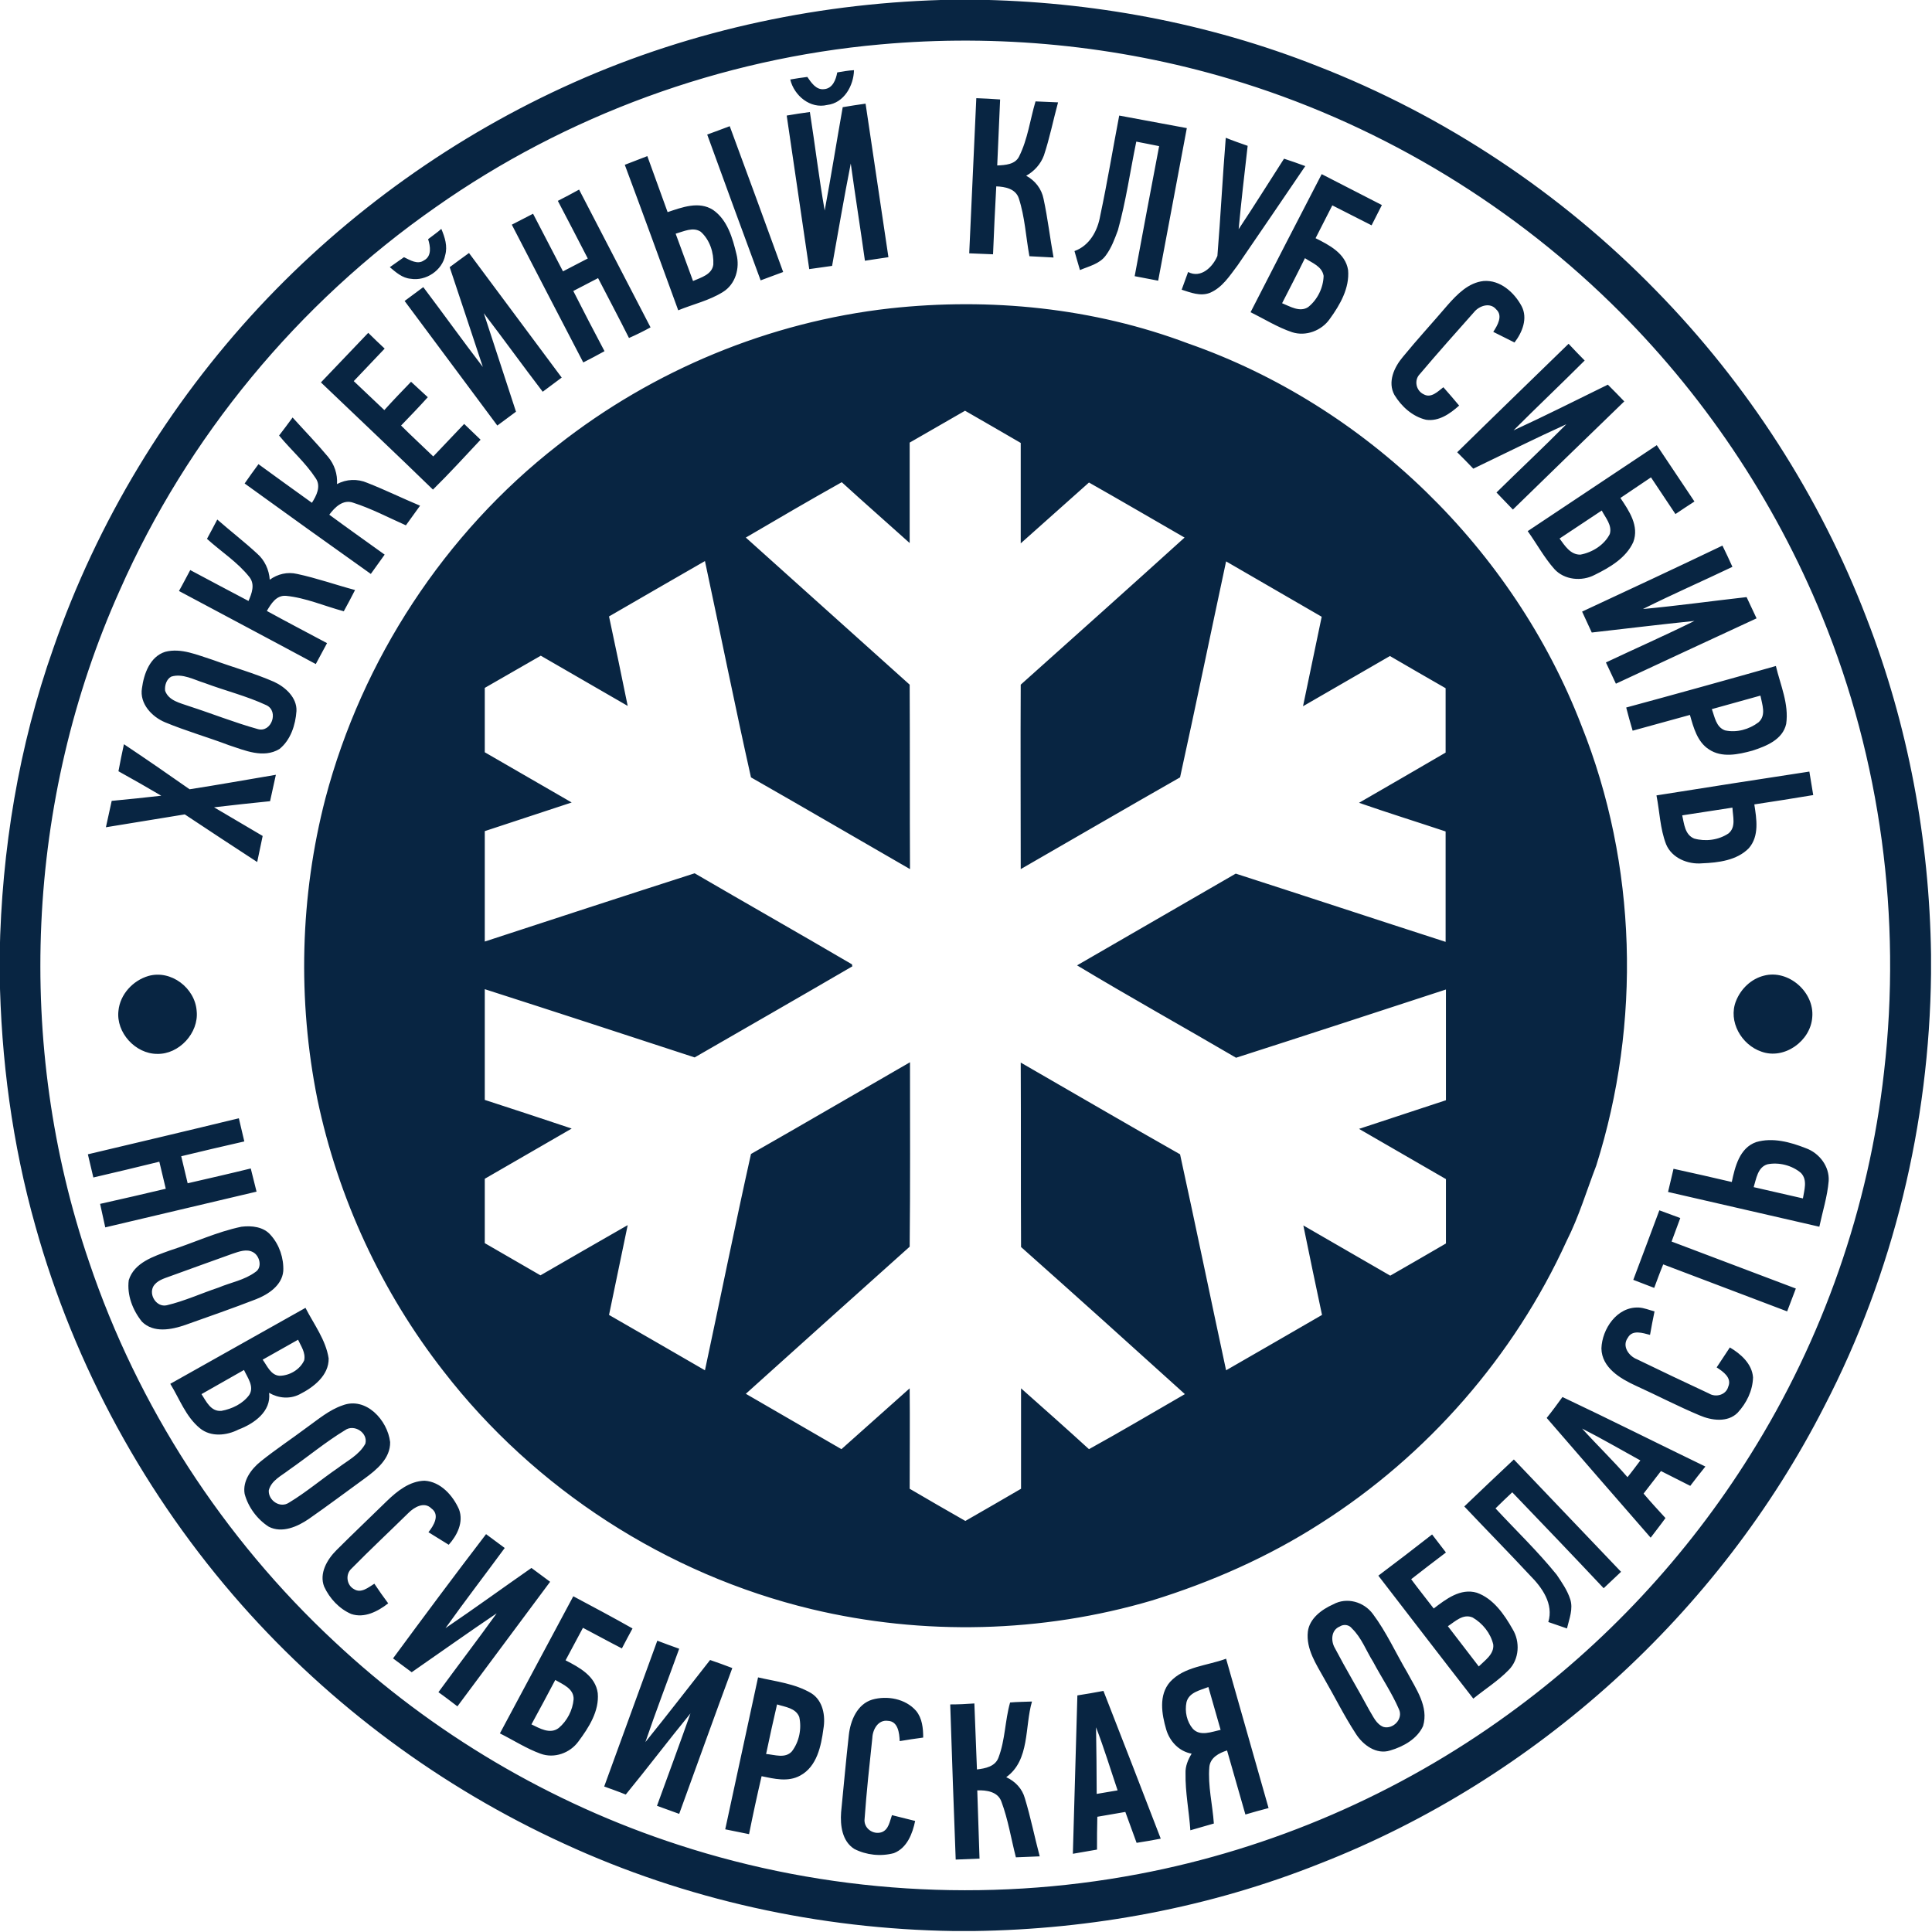 <?xml version="1.0" encoding="utf-8"?>
<!-- Generator: Adobe Illustrator 22.0.1, SVG Export Plug-In . SVG Version: 6.00 Build 0)  -->
<svg version="1.1" id="_x31_" xmlns="http://www.w3.org/2000/svg" xmlns:xlink="http://www.w3.org/1999/xlink" x="0px" y="0px"
	 viewBox="0 0 600.2 600.3" style="enable-background:new 0 0 600.2 600.3;" xml:space="preserve">
<style type="text/css">
	.st0{fill-rule:evenodd;clip-rule:evenodd;fill:#082542;}
	.st1{display:none;fill-rule:evenodd;clip-rule:evenodd;fill:#FEFEFE;}
</style>
<g>
	<path class="st0" d="M296.4-0.1h6.2c36.4,0.5,72.7,7.2,106.6,20.6c39.6,15.4,75.7,39.4,105.3,69.8c28.4,29,50.9,63.9,65.4,101.8
		c12.9,33.2,19.5,68.8,20,104.4v6c-0.5,46.5-11.7,93-33.1,134.3C534,501.2,477.1,552.8,409.9,579c-34.1,13.6-70.7,20.4-107.4,20.9
		h-6.2c-41.7-0.6-83.3-9.7-121.2-27.2c-38-17.4-72.3-42.8-100-74.1C45.3,464.9,23.1,424.3,11,380.9C3.8,355.4,0.3,329-0.1,302.5
		v-6.1c0.6-32.3,5.9-64.6,16.7-95.1c13.6-39.2,35.6-75.5,63.9-105.9c27.5-29.5,61-53.4,97.8-69.8C215.3,9.1,255.8,0.6,296.4-0.1
		L296.4-0.1z M273.5,13.8c-49.4,4.4-97.6,22-138.2,50.6c-42.7,29.8-77.1,71.4-98.1,119C8,248.5,4.6,324.6,27.7,392.1
		c15.1,44.8,41.6,85.7,76.2,117.9c30.4,28.5,67.1,50.2,106.8,63.1c45.9,15,95.6,18.1,143,9.1c41.3-7.8,80.8-24.9,114.8-49.6
		c30-21.7,55.7-49.3,75.3-80.7c22.5-35.9,36.8-76.8,41.5-118.9c5.5-47.8-1-96.9-19.2-141.4c-14.9-36.5-37.4-69.9-65.6-97.4
		C467.4,61.9,426.4,37.7,382,24.5C347,14.1,309.9,10.5,273.5,13.8L273.5,13.8z M260.1,22.5c-0.4,2.2-1.4,5-4.1,5.2
		c-2.5,0.3-4-2.1-5.2-3.8c-1.8,0.2-3.5,0.5-5.3,0.8c1.2,5,6.2,9.2,11.5,7.9c5.2-0.6,8.2-6,8.3-10.8
		C263.5,21.9,261.8,22.2,260.1,22.5L260.1,22.5z M303.3,30.5c-0.7,16.1-1.5,32.1-2.2,48.2c2.5,0.1,4.9,0.2,7.4,0.3
		c0.3-7.1,0.6-14.1,1-21.1c2.7,0.1,6,0.7,7,3.7c1.9,5.8,2.2,12,3.3,18c2.5,0.1,5,0.3,7.5,0.4c-1.1-6-1.8-12.2-3.1-18.2
		c-0.6-3.1-2.6-5.7-5.4-7.2c2.5-1.4,4.5-3.6,5.5-6.3c1.8-5.4,2.9-11,4.4-16.5c-2.3-0.1-4.6-0.2-7-0.3c-1.7,5.7-2.4,11.7-5.1,17.1
		c-1.2,2.5-4.3,2.7-6.8,2.8c0.3-6.8,0.6-13.7,0.9-20.5C308.2,30.7,305.7,30.6,303.3,30.5L303.3,30.5z M261.8,33.3
		c-1.9,10.7-3.6,21.4-5.6,32.1c-1.8-10.2-3-20.4-4.6-30.6c-2.4,0.3-4.8,0.7-7.2,1.1c2.3,15.9,4.7,31.8,7,47.7c2.4-0.3,4.8-0.7,7.1-1
		c1.9-10.6,3.7-21.2,5.8-31.8c1.4,10.1,3,20.2,4.4,30.2c2.4-0.4,4.8-0.7,7.3-1.1c-2.4-15.9-4.7-31.8-7.1-47.7
		C266.6,32.5,264.2,32.9,261.8,33.3L261.8,33.3z M341.8,67c-0.8,4.7-3.3,9.3-8,11c0.6,2,1.1,4,1.7,5.9c2.8-1.2,6.1-1.9,8-4.5
		c1.8-2.4,2.8-5.2,3.8-7.9c2.5-9,3.8-18.3,5.7-27.5c2.4,0.5,4.8,0.9,7.1,1.4c-2.6,13.5-5.1,27-7.6,40.4c2.4,0.5,4.9,0.9,7.3,1.4
		c3-15.8,5.9-31.6,8.9-47.4c-7-1.3-14-2.6-21-3.9C345.7,46.3,344,56.7,341.8,67L341.8,67z M219.7,41.8c5.5,15.1,11,30.2,16.6,45.3
		c2.3-0.9,4.7-1.7,7-2.6c-5.5-15.1-11-30.2-16.6-45.3C224.4,40.1,222.1,40.9,219.7,41.8L219.7,41.8z M378.2,79.5
		c-1.4,3.4-5.1,7.1-9.1,5c-0.7,1.8-1.3,3.7-2,5.5c2.8,0.9,5.8,2.1,8.7,1c3.9-1.6,6.2-5.3,8.7-8.6c7-10.2,14-20.5,21-30.8
		c-2.2-0.8-4.4-1.6-6.6-2.3c-4.7,7.3-9.3,14.7-14.1,21.9c0.8-8.6,1.8-17.2,2.8-25.9c-2.3-0.8-4.6-1.6-6.8-2.5
		C379.8,55.1,379.2,67.3,378.2,79.5L378.2,79.5z M194.1,51.2c5.6,15,11.1,30.1,16.6,45.2c4.6-1.9,9.6-3,13.9-5.7
		c3.9-2.4,5.3-7.4,4.2-11.7c-1.2-5-2.8-10.7-7.3-13.8c-4.4-2.8-9.6-0.8-14.1,0.7c-2.1-5.8-4.2-11.6-6.3-17.4
		C198.8,49.4,196.4,50.3,194.1,51.2L194.1,51.2z M209.9,72.6c1.8,4.9,3.6,9.8,5.4,14.7c2.5-1.1,5.9-2,6.3-5.1
		c0.2-3.7-1.1-7.7-3.9-10.2C215.3,70.4,212.4,71.9,209.9,72.6L209.9,72.6z M388.5,97c4.3,2.1,8.4,4.7,12.9,6.2
		c4.3,1.4,9.2-0.5,11.7-4.1c3.2-4.4,6.2-9.6,5.7-15.2c-0.8-5.2-5.9-7.8-10.1-9.9c1.7-3.4,3.5-6.8,5.2-10.2c4.1,2.1,8.1,4.1,12.2,6.2
		c1.1-2.1,2.1-4.2,3.2-6.3c-6.2-3.2-12.5-6.4-18.7-9.6C403.2,68.4,395.8,82.7,388.5,97L388.5,97z M398.3,94.2c2.5,1,5.5,2.9,8.1,1.2
		c2.9-2.3,4.7-6,4.8-9.7c-0.5-3-3.6-4-5.8-5.5C403.1,84.9,400.7,89.5,398.3,94.2L398.3,94.2z M173.3,62.4c3.1,5.9,6.2,11.9,9.3,17.9
		c-2.6,1.3-5.1,2.7-7.7,4c-3.1-6-6.2-11.9-9.3-17.9c-2.2,1.1-4.4,2.3-6.6,3.4c7.4,14.3,14.8,28.6,22.2,42.8c2.2-1.1,4.4-2.3,6.6-3.5
		c-3.3-6.2-6.5-12.4-9.7-18.7c2.6-1.3,5.1-2.7,7.7-4c3.2,6.2,6.5,12.4,9.6,18.6c2.3-1,4.5-2.1,6.7-3.3
		c-7.4-14.3-14.8-28.5-22.2-42.8C177.7,60.1,175.5,61.3,173.3,62.4L173.3,62.4z M133,74.3c0.7,2.2,1.2,5.3-1.3,6.6
		c-2,1.4-4.3-0.1-6.2-1c-1.5,1-2.9,2.1-4.4,3.1c1.9,1.6,3.9,3.4,6.5,3.6c4.7,0.8,9.8-2.6,10.7-7.3c0.8-2.8-0.1-5.6-1.2-8.2
		C135.9,72.2,134.4,73.2,133,74.3L133,74.3z M139.7,83c3.4,10.3,6.9,20.6,10.3,31c-6.3-8.2-12.3-16.6-18.5-24.8
		c-1.9,1.4-3.9,2.9-5.8,4.3c9.6,12.9,19.2,25.8,28.8,38.7c1.9-1.4,3.9-2.9,5.8-4.3c-3.3-10.2-6.7-20.4-10-30.6
		c6.2,8.1,12.1,16.3,18.3,24.4c2-1.5,3.9-2.9,5.9-4.4c-9.6-12.9-19.2-25.8-28.8-38.7C143.6,80.1,141.6,81.6,139.7,83L139.7,83z
		 M449.7,94.8c-4.6,5.4-9.4,10.6-13.9,16.1c-2.7,3.2-4.8,7.8-2.6,11.8c2.2,3.6,5.6,6.7,9.8,7.7c4,0.6,7.5-1.9,10.3-4.4
		c-1.6-1.9-3.2-3.8-4.9-5.7c-1.7,1.3-3.8,3.5-6.1,2.2c-2.4-1.1-3.1-4.4-1.2-6.3c5.5-6.5,11.2-12.9,16.8-19.2c1.6-2,5-3.2,6.9-0.9
		c2.2,2,0.4,5-0.9,7c2.2,1.1,4.4,2.2,6.6,3.3c2.4-3.1,4.2-7.5,2.2-11.3c-2.3-4.3-6.7-8.2-11.8-7.8C456.2,87.8,452.7,91.4,449.7,94.8
		L449.7,94.8z M276.5,95.8C239,100,202.9,115,173.3,138.3c-35.2,27.4-60.8,66.6-72.2,109.7c-7.9,30.4-8.7,62.7-2.5,93.5
		c6.4,30.6,19.9,59.8,39.2,84.5c28.3,36.6,69.3,63.1,114.3,73.9c34.7,8.3,71.6,7.4,105.8-2.7c18.4-5.7,36.1-13.5,52.3-23.9
		c33.2-21.1,60.2-52,76.5-87.8c3.8-7.5,6.2-15.6,9.2-23.4c14-44.3,12.7-93.5-4.6-136.7c-21.1-54.7-66.9-99.4-122.2-118.7
		C339.7,95.6,307.6,92.4,276.5,95.8L276.5,95.8z M282.6,137.5c0,10.4,0,20.8,0,31.2c-7-6.3-14.1-12.5-21.1-18.9
		c-10,5.6-19.9,11.4-29.8,17.2c17,15.2,33.9,30.5,50.9,45.7c0.1,19.1,0,38.2,0.1,57.3c-16.5-9.5-32.9-19.1-49.4-28.5
		c-5-22.3-9.5-44.8-14.3-67.2c-9.9,5.7-19.8,11.4-29.8,17.2c2,9.3,3.9,18.5,5.8,27.8c-9-5.2-18-10.4-27-15.6
		c-5.8,3.3-11.6,6.7-17.4,10c0,6.7,0,13.3,0,20c9,5.2,18,10.4,27,15.6c-9,3-18,5.9-27,8.9c0,11.4,0,22.9,0,34.3
		c21.7-7.1,43.4-14.2,65.2-21.2c16.3,9.5,32.7,18.8,48.9,28.3c0,0.1,0,0.4,0.1,0.6c-16.3,9.5-32.7,18.9-49,28.3
		c-21.7-7.1-43.4-14.2-65.2-21.2c0,11.4,0,22.9,0,34.4c9,2.9,18,5.9,27,8.9c-9,5.2-18,10.4-27,15.6c0,6.7,0,13.3,0,20
		c5.8,3.3,11.5,6.7,17.3,10c9-5.2,18-10.4,27.1-15.6c-1.9,9.3-3.9,18.6-5.8,27.9c9.9,5.7,19.8,11.4,29.8,17.2
		c4.8-22.4,9.3-44.8,14.3-67.2c16.5-9.4,32.9-19,49.4-28.5c0,19.1,0.1,38.2-0.1,57.3c-17,15.2-33.9,30.4-50.9,45.7
		c9.9,5.7,19.8,11.5,29.7,17.2c7.1-6.3,14.1-12.6,21.2-18.9c0.1,10.4,0,20.8,0,31.2c5.8,3.4,11.5,6.7,17.3,10
		c5.8-3.3,11.6-6.7,17.3-10c0-10.4,0-20.8,0-31.2c7.1,6.3,14.1,12.5,21.1,18.9c10-5.5,19.9-11.4,29.8-17.1
		c-16.9-15.3-33.8-30.5-50.9-45.7c-0.1-19.1,0-38.2-0.1-57.3c16.5,9.5,32.9,19.1,49.5,28.5c4.9,22.4,9.5,44.8,14.3,67.1
		c9.9-5.7,19.8-11.4,29.8-17.2c-2-9.3-3.9-18.6-5.8-27.8c9,5.2,18,10.4,27,15.6c5.8-3.3,11.6-6.7,17.3-10c0-6.7,0-13.3,0-20
		c-9-5.2-18-10.4-27-15.6c9-3,18-5.9,27-8.9c0-11.5,0-22.9,0-34.4c-21.7,7.1-43.4,14.2-65.2,21.2c-16.4-9.6-33.1-18.9-49.4-28.7
		c16.4-9.5,32.9-19,49.3-28.5c21.7,7,43.5,14.2,65.2,21.2c0-11.4,0-22.9,0-34.3c-9-3-18-5.8-26.9-8.9c9-5.2,18-10.4,26.9-15.6
		c0-6.7,0-13.3,0-20c-5.8-3.3-11.6-6.7-17.3-10c-9,5.2-18,10.4-27,15.6c1.9-9.3,3.9-18.5,5.8-27.8c-9.9-5.7-19.8-11.5-29.7-17.2
		c-4.8,22.4-9.4,44.8-14.3,67.1c-16.5,9.4-33,19-49.5,28.5c0-19.1-0.1-38.2,0-57.3c17-15.2,34-30.4,50.9-45.7
		c-9.9-5.7-19.8-11.5-29.7-17.1c-7.1,6.3-14.1,12.6-21.2,18.9c0-10.4,0-20.8,0-31.2c-5.8-3.4-11.6-6.7-17.3-10
		C294.1,130.9,288.3,134.2,282.6,137.5L282.6,137.5z M99.7,118.8c11.6,11.1,23.3,22.1,34.8,33.3c5.1-5,9.9-10.3,14.8-15.5
		c-1.7-1.6-3.4-3.3-5.1-4.9c-3.2,3.4-6.4,6.7-9.6,10.1c-3.3-3.2-6.7-6.3-10-9.6c2.8-2.9,5.6-5.8,8.3-8.8c-1.7-1.6-3.5-3.2-5.2-4.8
		c-2.8,2.9-5.6,5.8-8.3,8.8c-3.2-3-6.3-6-9.5-9c3.2-3.4,6.4-6.7,9.6-10.1c-1.7-1.6-3.4-3.2-5.1-4.9
		C109.6,108.4,104.7,113.6,99.7,118.8L99.7,118.8z M452.7,140.5c1.7,1.7,3.4,3.4,5,5.1c9.6-4.6,19.2-9.4,28.9-13.8
		c-7.1,7.2-14.5,14.1-21.7,21.2c1.7,1.8,3.4,3.5,5.1,5.3c11.5-11.2,23-22.4,34.6-33.6c-1.7-1.8-3.4-3.5-5.1-5.2
		c-9.8,4.8-19.5,9.7-29.3,14.2c7.3-7.3,14.8-14.4,22.1-21.7c-1.7-1.7-3.4-3.5-5-5.2C475.7,118.1,464.1,129.3,452.7,140.5
		L452.7,140.5z M86.7,135.3c3.7,4.5,8.2,8.4,11.4,13.3c1.7,2.5,0.2,5.4-1.2,7.6c-5.6-4-11.1-8-16.6-12c-1.5,2-2.9,4-4.3,6
		c13,9.4,26.1,18.8,39.2,28.1c1.4-2,2.9-4,4.3-6c-5.7-4.1-11.5-8.2-17.2-12.4c1.7-2.3,4.3-4.9,7.5-3.7c5.6,1.8,10.9,4.6,16.3,7
		c1.5-2,2.9-4.1,4.4-6.1c-5.5-2.3-10.8-4.9-16.4-7.1c-3-1.3-6.5-1.2-9.4,0.4c0.2-3.1-0.8-6.1-2.8-8.5c-3.5-4.2-7.3-8.1-11-12.2
		C89.5,131.6,88.1,133.5,86.7,135.3L86.7,135.3z M474.6,165c2.8,3.9,5.1,8.2,8.3,11.8c3.1,3.4,8.5,3.9,12.5,1.8
		c4.7-2.3,9.8-5.3,12-10.2c1.9-5-1.3-9.7-4-13.7c3.2-2.1,6.3-4.3,9.5-6.4c2.5,3.8,5.1,7.6,7.6,11.4c1.9-1.3,3.9-2.6,5.9-3.9
		c-3.9-5.8-7.8-11.7-11.7-17.5C501.3,147.2,488,156.1,474.6,165L474.6,165z M484.5,167.3c1.6,2.2,3.4,5.1,6.5,5
		c3.7-0.7,7.4-3,9.1-6.4c0.8-2.7-1.3-5-2.5-7.3C493.2,161.5,488.9,164.4,484.5,167.3L484.5,167.3z M64.3,167.4
		c4.4,4,9.5,7.2,13.2,11.9c1.8,2.3,0.7,5.1-0.3,7.4c-6.1-3.2-12.1-6.4-18.1-9.6c-1.2,2.2-2.3,4.4-3.5,6.5
		c14.2,7.6,28.4,15.1,42.5,22.7c1.2-2.2,2.3-4.3,3.5-6.5c-6.2-3.3-12.5-6.6-18.7-10c1.3-2.2,2.9-4.9,5.9-4.7c6.2,0.6,12,3.2,18,4.8
		c1.2-2.2,2.4-4.4,3.5-6.6c-6-1.6-11.9-3.7-18-5c-3-0.7-6,0-8.5,1.8c-0.2-3.1-1.6-6.1-3.9-8.1c-4-3.7-8.3-7-12.4-10.6
		C66.5,163.3,65.4,165.4,64.3,167.4L64.3,167.4z M491.5,190c1,2.2,2,4.3,3,6.5c10.6-1.2,21.2-2.5,31.9-3.6
		c-9.1,4.5-18.4,8.6-27.5,12.9c1,2.2,2.1,4.4,3.1,6.6c14.6-6.8,29.2-13.6,43.7-20.3c-1-2.2-2.1-4.4-3.1-6.6
		c-10.7,1.2-21.4,2.7-32.2,3.7c9.2-4.6,18.6-8.7,27.8-13.1c-1-2.2-2-4.4-3.1-6.6C520.7,176.4,506.1,183.2,491.5,190L491.5,190z
		 M51.3,202.5c-4.7,1.5-6.6,6.8-7.2,11.3c-0.8,4.8,3.1,8.9,7.2,10.6c6.5,2.7,13.2,4.6,19.8,7.1c4.9,1.6,10.7,4.2,15.7,1.2
		c3.5-2.8,5-7.5,5.3-11.8c0.2-4.2-3.5-7.5-7-9.1c-6.2-2.7-12.7-4.5-19-6.8C61.3,203.5,56.3,201.2,51.3,202.5L51.3,202.5z
		 M53.2,210.2c-1.5,0.8-2.1,2.8-1.9,4.4c1.1,3.1,4.7,3.8,7.5,4.8c7.1,2.3,14.1,5.1,21.3,7.1c4.2,1.2,6.6-5.5,2.7-7.4
		c-6.2-2.9-12.8-4.5-19.2-6.9C60.3,211.2,56.7,209.1,53.2,210.2L53.2,210.2z M505.2,219.8c0.6,2.4,1.3,4.8,2,7.2
		c5.9-1.6,11.9-3.3,17.8-4.9c1.1,3.9,2.3,8.4,5.9,10.7c4,2.7,9.1,1.6,13.5,0.4c4.3-1.4,9.4-3.4,10.5-8.3c0.9-6.2-1.8-12.1-3.2-18
		C536.2,211.3,520.7,215.6,505.2,219.8L505.2,219.8z M531.8,220.3c0.9,2.4,1.3,5.6,4.1,6.6c3.6,0.8,7.5-0.3,10.4-2.5
		c2.5-2.2,1.1-5.6,0.6-8.3C541.9,217.5,536.9,218.9,531.8,220.3L531.8,220.3z M38.5,231.2c-0.6,2.8-1.2,5.6-1.7,8.4
		c4.5,2.5,8.9,5,13.3,7.6c-5.1,0.6-10.3,1.1-15.4,1.6c-0.6,2.7-1.2,5.5-1.8,8.2c8.2-1.3,16.3-2.7,24.5-4c7.5,5,15,9.9,22.5,14.8
		c0.6-2.7,1.1-5.4,1.7-8.1c-5-3-10.1-5.9-15.1-8.9c5.8-0.7,11.6-1.3,17.4-1.9c0.6-2.7,1.2-5.5,1.8-8.2c-8.9,1.5-17.8,3.1-26.8,4.5
		C52.2,240.5,45.4,235.8,38.5,231.2L38.5,231.2z M514.6,247.1c1,5,1.1,10.3,3,15.2c1.8,4.3,6.8,6.3,11.2,5.9
		c5-0.2,10.8-0.9,14.5-4.7c3.3-3.8,2.4-9.1,1.7-13.6c6.1-0.9,12.2-1.9,18.3-2.9c-0.4-2.4-0.8-4.9-1.2-7.3
		C546.3,242.1,530.4,244.6,514.6,247.1L514.6,247.1z M522.6,253.3c0.6,2.6,0.8,6,3.7,7.2c3.5,1,7.6,0.5,10.7-1.6
		c2.4-2,1.3-5.3,1.2-8C532.9,251.7,527.8,252.5,522.6,253.3L522.6,253.3z M46.1,303.2c-4.8,1.4-8.8,5.7-9.3,10.8
		c-0.8,6.8,5.3,13.4,12,13.4c6.8,0.2,13-6.5,12.3-13.3C60.6,306.9,53.1,301.2,46.1,303.2L46.1,303.2z M548,303.1
		c-4,1-7.2,4.1-8.7,7.9c-2.5,6.3,1.7,13.6,7.9,15.7c7.1,2.6,15.3-3.3,15.8-10.7C563.7,308.2,555.6,301.1,548,303.1L548,303.1z
		 M27.3,358.6c0.6,2.4,1.1,4.8,1.7,7.2c6.8-1.6,13.7-3.2,20.5-4.9c0.7,2.8,1.3,5.6,2,8.4c-6.8,1.6-13.6,3.2-20.4,4.7
		c0.5,2.4,1.1,4.9,1.6,7.3c15.7-3.7,31.3-7.4,47-11.1c-0.6-2.4-1.2-4.8-1.8-7.2c-6.5,1.6-13.1,3.1-19.6,4.6c-0.7-2.8-1.3-5.6-2-8.4
		c6.5-1.6,13.1-3.1,19.6-4.6c-0.6-2.4-1.1-4.8-1.7-7.2C58.6,351.2,42.9,354.9,27.3,358.6L27.3,358.6z M545.6,354.8
		c-5.2,1.8-6.6,7.7-7.6,12.4c-6-1.4-12.1-2.8-18.1-4.1c-0.6,2.4-1.1,4.8-1.7,7.2c15.7,3.6,31.3,7.2,47,10.8c1-4.7,2.5-9.4,2.9-14.2
		c0.3-4.5-2.9-8.7-7.1-10.2C556.2,354.8,550.7,353.3,545.6,354.8L545.6,354.8z M544.8,368.8c5.1,1.2,10.2,2.3,15.3,3.5
		c0.4-2.6,1.5-5.7-0.6-7.9c-2.8-2.4-6.9-3.4-10.4-2.7C546,362.6,545.6,366.3,544.8,368.8L544.8,368.8z M507.4,397.6
		c2.2,0.8,4.3,1.7,6.5,2.5c0.9-2.4,1.8-4.9,2.8-7.3c12.8,4.9,25.7,9.7,38.5,14.6c0.9-2.4,1.8-4.7,2.7-7.1
		c-12.9-4.9-25.7-9.7-38.6-14.6c0.9-2.4,1.8-4.9,2.7-7.3c-2.2-0.8-4.3-1.6-6.5-2.4C512.8,383.3,510.1,390.4,507.4,397.6L507.4,397.6
		z M75,381.1c-7.7,1.6-14.8,5-22.3,7.4c-4.9,1.8-11,3.7-12.7,9.2c-0.6,4.6,1.2,9.3,4.1,12.9c3.6,3.6,9.2,2.5,13.5,1
		c7.3-2.6,14.8-5.2,22-8c3.8-1.5,8-4.3,8.4-8.7c0.2-4-1.2-8.2-3.9-11.2C81.9,381.1,78.2,380.7,75,381.1L75,381.1z M72.2,389.5
		c-6.5,2.3-13,4.7-19.4,7c-1.9,0.7-4.1,1.3-5.2,3.2c-1.4,2.7,1.1,6.5,4.2,5.8c5.5-1.3,10.7-3.7,16.1-5.5c3.8-1.6,8-2.3,11.4-4.8
		c2.3-1.4,1.4-5.1-0.7-6.2C76.6,387.9,74.3,388.8,72.2,389.5L72.2,389.5z M497.5,418.9c0.1,6,5.9,9.4,10.7,11.6
		c6.6,3,13.1,6.4,19.8,9.2c3.7,1.6,8.7,2.3,11.8-0.8c2.8-3,4.7-6.9,4.8-11c-0.3-4.2-3.8-7.3-7.2-9.3c-1.4,2.1-2.7,4.1-4.1,6.2
		c2,1.3,4.8,3.2,3.6,6c-0.7,2.6-3.9,3.4-6,2.1c-7.5-3.5-14.9-7-22.3-10.6c-2.6-1-4.8-4.1-2.9-6.7c1.4-2.6,4.6-1.5,6.9-0.9
		c0.4-2.4,0.9-4.8,1.4-7.3c-1.6-0.4-3.2-1.1-4.9-1.2C502.3,405.9,497.7,412.9,497.5,418.9L497.5,418.9z M52.9,429.9
		c2.9,4.7,4.8,10.2,9.2,13.8c3.4,2.8,8.3,2.3,12,0.4c4.8-1.8,10.2-5.6,9.5-11.4c2.9,1.7,6.4,2,9.4,0.5c4.4-2.2,9.2-5.9,9.1-11.2
		c-0.9-5.8-4.6-10.6-7.2-15.7C80.9,414.2,66.9,422,52.9,429.9L52.9,429.9z M92.6,416.2c-3.7,2.1-7.3,4.1-11,6.2
		c1.4,1.9,2.5,4.8,5.2,5c3.1,0,6.4-1.9,7.7-4.8C95,420.2,93.5,418.2,92.6,416.2L92.6,416.2z M62.6,433.1c1.5,2.3,2.9,5.5,6.2,5.2
		c3.3-0.6,6.6-2.2,8.6-4.9c1.7-2.6-0.5-5.4-1.6-7.8C71.4,428.1,67,430.6,62.6,433.1L62.6,433.1z M485.4,434
		c-1.6,2.2-3.2,4.4-4.9,6.5c10.7,12.4,21.5,24.8,32.3,37.2c1.5-2,3.1-4,4.6-6.1c-2.3-2.5-4.6-5-6.8-7.6c1.8-2.3,3.6-4.7,5.4-7
		c3,1.5,6.1,3.1,9.1,4.6c1.5-2,3.1-4,4.7-6C514.9,448.4,500.2,441,485.4,434L485.4,434z M491.5,443.8c4.6,5.1,9.6,9.9,14.1,15.1
		c1.4-1.7,2.7-3.5,4-5.2C503.6,450.4,497.6,446.9,491.5,443.8L491.5,443.8z M106.4,436.6c-4.1,1.4-7.5,4.3-11,6.8
		c-4.8,3.6-9.8,6.9-14.4,10.6c-3,2.4-5.7,6.1-5,10.1c1.1,4.1,3.9,7.9,7.5,10.2c4.1,2.1,8.9,0,12.4-2.4c5.9-4.1,11.6-8.4,17.4-12.6
		c3.7-2.7,8-6.2,7.9-11.3C120.4,441.2,113.7,433.8,106.4,436.6L106.4,436.6z M107.2,444.3c-6.1,3.7-11.6,8.3-17.5,12.4
		c-2.3,1.8-5.4,3.2-6.2,6.3c-0.2,3.1,3.5,5.7,6.3,3.8c5.3-3.2,10-7.2,15.1-10.7c3-2.3,6.7-4.1,8.6-7.6
		C114.4,445.1,110,442.3,107.2,444.3L107.2,444.3z M454.9,468c6.8,7.2,13.7,14.2,20.4,21.4c3.8,3.8,7.4,8.9,5.7,14.5
		c1.9,0.7,3.9,1.3,5.8,2c0.7-3,2-6.1,1-9.1c-0.9-2.8-2.6-5.2-4.2-7.6c-5.9-7.3-12.7-13.8-19-20.6c1.7-1.7,3.5-3.4,5.2-5
		c9.5,9.9,19,19.8,28.4,29.8c1.8-1.7,3.6-3.4,5.4-5.1c-11.1-11.6-22.2-23.3-33.3-34.9C465.2,458.2,460,463.1,454.9,468L454.9,468z
		 M120.2,466.3c-5.2,5.1-10.5,10.1-15.7,15.3c-2.9,2.9-5.4,7.2-3.8,11.3c1.7,3.7,4.7,6.9,8.4,8.5c4.1,1.4,8.3-0.8,11.5-3.3
		c-1.5-2-2.9-4-4.3-6.1c-1.8,1.1-4.1,3.1-6.3,1.7c-2.3-1.2-2.8-4.6-0.8-6.4c5.8-5.9,11.8-11.5,17.7-17.3c1.8-1.8,4.9-3.6,7.1-1.4
		c2.8,2,0.7,5.4-0.9,7.4c2.1,1.3,4.2,2.6,6.3,3.9c2.6-2.9,4.7-7,3.2-11c-1.9-4.3-5.7-8.6-10.7-8.9
		C127.3,460.1,123.4,463.2,120.2,466.3L120.2,466.3z M122.1,515.2c1.9,1.4,3.9,2.9,5.8,4.3c8.8-6.1,17.5-12.3,26.4-18.3
		c-5.9,8.2-12.1,16.3-18.1,24.5c2,1.4,3.9,2.9,5.9,4.4c9.6-12.9,19.2-25.8,28.8-38.7c-1.9-1.4-3.9-2.9-5.8-4.3
		c-8.9,6.2-17.7,12.6-26.7,18.7c6-8.4,12.3-16.6,18.4-24.9c-2-1.5-3.9-2.9-5.8-4.3C141.2,489.4,131.6,502.3,122.1,515.2L122.1,515.2
		z M428.2,489.5c9.8,12.7,19.6,25.5,29.5,38.2c3.7-3,7.7-5.5,11-8.9c3.3-3.3,3.6-8.8,1.2-12.7c-2.6-4.6-6-9.5-11.1-11.3
		c-5.1-1.5-9.6,2-13.4,4.9c-2.3-3-4.7-6-7-9.1c3.6-2.8,7.2-5.6,10.8-8.3c-1.4-1.9-2.9-3.7-4.3-5.6
		C439.4,481,433.8,485.3,428.2,489.5L428.2,489.5z M449.8,505.2c3.2,4.2,6.4,8.3,9.6,12.5c1.9-1.9,4.8-3.8,4.5-6.8
		c-0.8-3.5-3.3-6.6-6.4-8.4C454.5,501.2,452,503.8,449.8,505.2L449.8,505.2z M178.1,495.9c-7.6,14.2-15.2,28.4-22.8,42.6
		c4.2,2.1,8.2,4.7,12.6,6.3c4.3,1.6,9.2-0.2,11.8-3.8c3.2-4.3,6.5-9.4,6-15c-0.7-5.3-5.7-8-10-10.2c1.8-3.4,3.6-6.7,5.4-10.1
		c4,2.1,8,4.3,12.1,6.4c1.1-2.1,2.2-4.2,3.3-6.2C190.5,502.5,184.3,499.2,178.1,495.9L178.1,495.9z M172.5,521.9
		c-2.4,4.6-4.9,9.2-7.4,13.8c2.5,1.2,5.8,3.2,8.5,1.1c2.6-2.2,4.3-5.5,4.6-8.9C178.3,524.6,174.9,523.3,172.5,521.9L172.5,521.9z
		 M414.2,498.4c-3.6,1.6-7.4,4.4-7.9,8.5c-0.6,5.4,2.6,10.1,5.1,14.6c3.3,5.7,6.2,11.6,9.8,17.1c2.2,3.5,6.4,6.6,10.7,5.2
		c4.1-1.2,8.4-3.6,10.2-7.6c1.8-6-2.2-11.5-4.9-16.6c-3.6-6.1-6.5-12.6-10.7-18.2C423.7,497.6,418.4,496.1,414.2,498.4L414.2,498.4z
		 M416.2,505.3c-2.7,1.1-2.8,4.5-1.5,6.7c3.4,6.5,7.2,12.8,10.7,19.3c1.2,1.9,2.1,4.3,4.4,5.2c3,0.8,6.2-2.5,4.8-5.5
		c-2.2-5.1-5.4-9.8-8-14.7c-2.2-3.5-3.6-7.5-6.6-10.4C419.1,504.7,417.4,504.5,416.2,505.3L416.2,505.3z M204.2,509.7
		c-5.5,15.1-11,30.2-16.5,45.3c2.2,0.8,4.5,1.6,6.7,2.5c6.8-8.3,13.3-16.9,20.1-25.2c-3.4,9.6-6.9,19.1-10.4,28.7
		c2.3,0.8,4.6,1.7,6.9,2.5c5.5-15.1,10.9-30.2,16.5-45.3c-2.3-0.9-4.6-1.7-6.9-2.5c-6.7,8.5-13.3,17.1-20.1,25.5
		c3.3-9.7,7-19.3,10.5-29C208.8,511.4,206.5,510.6,204.2,509.7L204.2,509.7z M363.5,522.5c-3.6,4.1-2.6,10-1.2,14.8
		c1.1,3.7,4,6.8,7.9,7.5c-1.1,1.8-2,3.9-1.9,6.1c-0.1,5.9,1.1,11.8,1.5,17.7c2.4-0.7,4.8-1.4,7.3-2.1c-0.4-5.9-1.9-11.7-1.4-17.6
		c0.3-2.9,3-4.3,5.5-5.1c1.9,6.6,3.8,13.3,5.7,19.9c2.4-0.7,4.8-1.4,7.2-2c-4.4-15.5-8.8-30.9-13.2-46.4
		C375,517.5,367.9,517.7,363.5,522.5L363.5,522.5z M368.6,528.8c-0.6,2.9,0.1,6.1,2,8.3c2.3,2.4,5.8,0.9,8.6,0.3
		c-1.3-4.4-2.5-8.9-3.8-13.3C372.9,525.1,369.4,525.7,368.6,528.8L368.6,528.8z M235.5,521.1c-3.4,15.7-6.8,31.4-10.2,47.2
		c2.4,0.5,4.9,1,7.4,1.5c1.2-6,2.5-12,3.9-18c3.9,0.8,8.2,1.9,12-0.2c5.2-2.8,6.5-9.2,7.2-14.5c0.7-4-0.1-8.8-3.8-11.1
		C246.9,523,241.1,522.4,235.5,521.1L235.5,521.1z M238,544.9c2.6,0.2,5.9,1.5,8-0.8c2.3-3,3.1-7.1,2.3-10.7
		c-1.1-2.8-4.4-3.1-6.9-3.9C240.2,534.6,239.1,539.7,238,544.9L238,544.9z M334.7,526.7c-0.5,16.4-0.9,32.8-1.4,49.2
		c2.5-0.4,5-0.9,7.5-1.3c0-3.4,0-6.8,0.1-10.2c2.9-0.5,5.8-1,8.7-1.5c1.2,3.2,2.3,6.4,3.5,9.6c2.5-0.4,5-0.8,7.5-1.3
		c-5.9-15.3-11.8-30.6-17.8-45.9C340.1,525.8,337.4,526.3,334.7,526.7L334.7,526.7z M340.5,536.6c0.1,6.9,0.2,13.8,0.2,20.7
		c2.2-0.4,4.3-0.7,6.5-1.1C345,549.7,343,543.1,340.5,536.6L340.5,536.6z M271,528c-4.7,1.4-6.8,6.5-7.3,11c-0.9,8-1.6,16-2.4,24
		c-0.3,4.1,0.3,9,4.1,11.4c3.7,1.9,8.2,2.4,12.3,1.3c4.1-1.6,5.8-6.1,6.6-10c-2.4-0.6-4.8-1.2-7.2-1.8c-0.7,1.9-1,4.5-3.2,5.3
		c-2.7,0.9-5.7-1.3-5.3-4.2c0.6-8.4,1.5-16.7,2.4-25.1c0.1-2.6,1.8-5.7,4.8-5.3c3.2,0.1,3.6,3.8,3.7,6.3c2.4-0.4,4.9-0.8,7.3-1.1
		c0-2.9-0.3-6-2.2-8.3C281.3,527.7,275.6,526.7,271,528L271,528z M295.2,529.5c0.5,16.1,1.1,32.1,1.7,48.2c2.5-0.1,4.9-0.2,7.4-0.3
		c-0.2-7.1-0.5-14.1-0.7-21.2c2.9-0.1,6.4,0.4,7.5,3.5c2.1,5.6,3,11.5,4.5,17.3c2.5-0.1,4.9-0.2,7.4-0.3c-1.6-6-2.8-12.1-4.6-18
		c-0.8-3-3-5.3-5.8-6.6c7.4-5.3,5.7-15.7,8-23.5c-2.3,0.1-4.6,0.1-6.8,0.3c-1.6,5.6-1.5,11.6-3.6,17.1c-1,2.8-4.1,3.4-6.7,3.7
		c-0.3-6.8-0.5-13.7-0.8-20.5C300.1,529.4,297.6,529.5,295.2,529.5z"/>
	<path class="st1" d="M340.5,536.6c2.5,6.5,4.5,13.1,6.7,19.6c-2.2,0.4-4.3,0.7-6.5,1.1C340.8,550.4,340.6,543.5,340.5,536.6
		L340.5,536.6z M238,544.9c1.1-5.1,2.2-10.3,3.3-15.4c2.5,0.8,5.8,1.1,6.9,3.9c0.9,3.6,0,7.7-2.3,10.7
		C243.9,546.4,240.7,545.1,238,544.9L238,544.9z M368.6,528.8c0.8-3.1,4.3-3.7,6.8-4.6c1.3,4.4,2.5,8.8,3.8,13.3
		c-2.8,0.6-6.2,2.1-8.6-0.3C368.8,534.9,368.1,531.7,368.6,528.8L368.6,528.8z M172.5,521.9c2.3,1.4,5.7,2.7,5.7,5.9
		c-0.3,3.4-2.1,6.7-4.6,8.9c-2.6,2.1-5.9,0.1-8.5-1.1C167.6,531.1,170.1,526.5,172.5,521.9L172.5,521.9z M416.2,505.3
		c1.2-0.7,2.9-0.5,3.8,0.6c3,2.9,4.4,6.9,6.6,10.4c2.6,4.9,5.8,9.6,8,14.7c1.5,3-1.7,6.3-4.8,5.5c-2.3-0.9-3.2-3.3-4.4-5.2
		c-3.5-6.5-7.3-12.8-10.7-19.3C413.4,509.8,413.5,506.4,416.2,505.3L416.2,505.3z M449.8,505.2c2.2-1.5,4.8-4,7.7-2.8
		c3.1,1.7,5.6,4.9,6.4,8.4c0.4,3.1-2.6,5-4.5,6.8C456.1,513.6,453,509.4,449.8,505.2L449.8,505.2z M491.5,443.8
		c6.2,3.1,12.1,6.6,18.2,9.9c-1.3,1.7-2.7,3.5-4,5.2C501,453.7,496.1,448.9,491.5,443.8L491.5,443.8z M107.2,444.3
		c2.8-2,7.3,0.8,6.3,4.2c-1.9,3.4-5.6,5.2-8.6,7.6c-5.1,3.5-9.9,7.5-15.1,10.7c-2.8,1.9-6.5-0.7-6.3-3.8c0.8-3.1,3.9-4.5,6.2-6.3
		C95.5,452.7,101.1,448.1,107.2,444.3L107.2,444.3z M62.6,433.1c4.4-2.5,8.8-5,13.2-7.4c1.1,2.3,3.3,5.2,1.6,7.8
		c-2,2.7-5.3,4.3-8.6,4.9C65.5,438.6,64.1,435.3,62.6,433.1L62.6,433.1z M92.6,416.2c0.9,2,2.4,4,2,6.4c-1.3,2.9-4.6,4.8-7.7,4.8
		c-2.7-0.2-3.9-3-5.2-5C85.2,420.3,88.9,418.3,92.6,416.2L92.6,416.2z M72.2,389.5c2-0.6,4.4-1.6,6.4-0.5c2.1,1.1,3,4.8,0.7,6.2
		c-3.4,2.5-7.6,3.2-11.4,4.8c-5.4,1.8-10.6,4.2-16.1,5.5c-3.1,0.7-5.6-3.1-4.2-5.8c1.1-1.9,3.3-2.5,5.2-3.2
		C59.3,394.2,65.8,391.8,72.2,389.5L72.2,389.5z M544.8,368.8c0.8-2.6,1.2-6.2,4.2-7c3.6-0.7,7.6,0.3,10.4,2.7
		c2.2,2.1,1,5.3,0.6,7.9C555,371.2,549.9,370,544.8,368.8L544.8,368.8z M522.6,253.3c5.2-0.8,10.3-1.6,15.5-2.4c0.1,2.6,1.2,6-1.2,8
		c-3.1,2.1-7.1,2.6-10.7,1.6C523.4,259.4,523.2,255.9,522.6,253.3L522.6,253.3z M531.8,220.3c5-1.4,10.1-2.8,15.1-4.2
		c0.6,2.7,1.9,6.1-0.6,8.3c-2.9,2.2-6.8,3.3-10.4,2.5C533.2,225.9,532.7,222.7,531.8,220.3L531.8,220.3z M53.2,210.2
		c3.5-1,7.1,1,10.4,2c6.4,2.4,13,4.1,19.2,6.9c3.8,1.9,1.5,8.5-2.7,7.4c-7.2-2-14.2-4.8-21.3-7.1c-2.7-1.1-6.4-1.7-7.5-4.8
		C51.1,213,51.6,211,53.2,210.2L53.2,210.2z M484.5,167.3c4.4-2.9,8.7-5.8,13.1-8.7c1.2,2.2,3.3,4.5,2.5,7.3
		c-1.7,3.4-5.4,5.7-9.1,6.4C487.9,172.4,486.2,169.5,484.5,167.3L484.5,167.3z M282.6,137.5c5.7-3.4,11.5-6.7,17.3-10
		c5.8,3.3,11.6,6.7,17.3,10c0,10.4,0,20.8,0,31.2c7.1-6.3,14.2-12.6,21.2-18.9c9.9,5.7,19.8,11.4,29.7,17.1
		c-16.9,15.3-33.9,30.5-50.9,45.7c-0.1,19.1,0,38.2,0,57.3c16.5-9.5,32.9-19.1,49.5-28.5c4.9-22.4,9.5-44.8,14.3-67.1
		c9.9,5.7,19.8,11.4,29.7,17.2c-2,9.3-3.9,18.5-5.8,27.8c9-5.2,18-10.4,27-15.6c5.8,3.3,11.6,6.7,17.3,10c0,6.7,0,13.3,0,20
		c-9,5.2-18,10.4-26.9,15.6c8.9,3.1,18,6,26.9,8.9c0,11.4,0,22.9,0,34.3c-21.7-7.1-43.4-14.2-65.2-21.2c-16.4,9.5-32.9,19-49.3,28.5
		c16.3,9.8,32.9,19.1,49.4,28.7c21.7-7.1,43.4-14.2,65.2-21.2c0,11.4,0,22.9,0,34.4c-9,2.9-18,5.9-27,8.9c9,5.2,18,10.4,27,15.6
		c0,6.7,0,13.3,0,20c-5.8,3.4-11.5,6.7-17.3,10c-9-5.2-18-10.4-27-15.6c1.9,9.3,3.9,18.6,5.8,27.8c-9.9,5.8-19.8,11.5-29.8,17.2
		c-4.8-22.4-9.3-44.8-14.3-67.1c-16.5-9.4-33-19-49.5-28.5c0,19.1-0.1,38.2,0.1,57.3c17,15.2,34,30.4,50.9,45.7
		c-9.9,5.7-19.8,11.6-29.8,17.1c-7-6.4-14.1-12.6-21.1-18.9c0,10.4,0,20.8,0,31.2c-5.8,3.4-11.6,6.7-17.3,10
		c-5.8-3.3-11.6-6.7-17.3-10c0-10.4,0.1-20.8,0-31.2c-7.1,6.3-14.1,12.6-21.2,18.9c-9.9-5.7-19.8-11.4-29.7-17.2
		c16.9-15.2,33.9-30.5,50.9-45.7c0.2-19.1,0-38.2,0.1-57.3c-16.5,9.5-32.9,19.1-49.4,28.5c-4.9,22.3-9.5,44.8-14.3,67.2
		c-9.9-5.7-19.8-11.4-29.8-17.2c2-9.3,3.9-18.6,5.8-27.9c-9,5.2-18,10.4-27.1,15.6c-5.8-3.3-11.5-6.7-17.3-10c0-6.7,0-13.3,0-20
		c9-5.2,18-10.4,27-15.6c-9-3-18-5.9-27-8.9c0-11.5,0-22.9,0-34.4c21.7,7.1,43.4,14.2,65.2,21.2c16.3-9.5,32.7-18.8,49-28.3
		c0-0.1,0-0.4-0.1-0.6c-16.3-9.5-32.6-18.8-48.9-28.3c-21.7,7.1-43.4,14.2-65.2,21.2c0-11.4,0-22.9,0-34.3c9-2.9,18-5.9,27-8.9
		c-9-5.2-18-10.4-27-15.6c0-6.7,0-13.3,0-20c5.8-3.3,11.6-6.7,17.4-10c9,5.2,18,10.4,27,15.6c-1.9-9.3-3.9-18.5-5.8-27.8
		c9.9-5.8,19.8-11.5,29.8-17.2c4.8,22.4,9.3,44.8,14.3,67.2c16.5,9.4,32.9,19,49.4,28.5c0-19.1,0.1-38.2-0.1-57.3
		c-17-15.1-33.9-30.4-50.9-45.7c9.9-5.7,19.8-11.6,29.8-17.2c7,6.4,14.1,12.6,21.1,18.9C282.6,158.3,282.6,147.9,282.6,137.5
		L282.6,137.5z M398.3,94.2c2.4-4.7,4.8-9.3,7.2-14c2.2,1.4,5.3,2.5,5.8,5.5c-0.1,3.7-2,7.3-4.8,9.7
		C403.8,97.1,400.8,95.2,398.3,94.2L398.3,94.2z M209.9,72.6c2.5-0.6,5.4-2.2,7.8-0.6c2.9,2.5,4.1,6.5,3.9,10.2
		c-0.4,3.1-3.9,4-6.3,5.1C213.5,82.4,211.7,77.5,209.9,72.6L209.9,72.6z M295.2,529.5c0.5,16.1,1.1,32.1,1.7,48.2
		c2.5-0.1,4.9-0.2,7.4-0.3c-0.2-7.1-0.5-14.1-0.7-21.2c2.9-0.1,6.4,0.4,7.5,3.5c2.1,5.6,3,11.5,4.5,17.3c2.5-0.1,4.9-0.2,7.4-0.3
		c-1.6-6-2.8-12.1-4.6-18c-0.8-3-3-5.3-5.8-6.6c7.4-5.3,5.7-15.7,8-23.5c-2.3,0.1-4.6,0.1-6.8,0.3c-1.6,5.6-1.5,11.6-3.6,17.1
		c-1,2.8-4.1,3.4-6.7,3.7c-0.3-6.8-0.5-13.7-0.8-20.5C300.1,529.4,297.6,529.5,295.2,529.5L295.2,529.5z M271,528
		c-4.7,1.4-6.8,6.5-7.3,11c-0.9,8-1.6,16-2.4,24c-0.3,4.1,0.3,9,4.1,11.4c3.7,1.9,8.2,2.4,12.3,1.3c4.1-1.6,5.8-6.1,6.6-10
		c-2.4-0.6-4.8-1.2-7.2-1.8c-0.7,1.9-1,4.5-3.2,5.3c-2.7,0.9-5.7-1.3-5.3-4.2c0.6-8.4,1.5-16.7,2.4-25.1c0.1-2.6,1.8-5.7,4.8-5.3
		c3.2,0.1,3.6,3.8,3.7,6.3c2.4-0.4,4.9-0.8,7.3-1.1c0-2.9-0.3-6-2.2-8.3C281.3,527.7,275.6,526.7,271,528L271,528z M334.7,526.7
		c-0.5,16.4-0.9,32.8-1.4,49.2c2.5-0.4,5-0.9,7.5-1.3c0-3.4,0-6.8,0.1-10.2c2.9-0.5,5.8-1,8.7-1.5c1.2,3.2,2.3,6.4,3.5,9.6
		c2.5-0.4,5-0.8,7.5-1.3c-5.9-15.3-11.8-30.6-17.8-45.9C340.1,525.8,337.4,526.3,334.7,526.7L334.7,526.7z M235.5,521.1
		c-3.4,15.7-6.8,31.4-10.2,47.2c2.4,0.5,4.9,1,7.4,1.5c1.2-6,2.5-12,3.9-18c3.9,0.8,8.2,1.9,12-0.2c5.2-2.8,6.5-9.2,7.2-14.5
		c0.7-4-0.1-8.8-3.8-11.1C246.9,523,241.1,522.4,235.5,521.1L235.5,521.1z M363.5,522.5c-3.6,4.1-2.6,10-1.2,14.8
		c1.1,3.7,4,6.8,7.9,7.5c-1.1,1.8-2,3.9-1.9,6.1c-0.1,5.9,1.1,11.8,1.5,17.7c2.4-0.7,4.8-1.4,7.3-2.1c-0.4-5.9-1.9-11.7-1.4-17.6
		c0.3-2.9,3-4.3,5.5-5.1c1.9,6.6,3.8,13.3,5.7,19.9c2.4-0.7,4.8-1.4,7.2-2c-4.4-15.5-8.8-30.9-13.2-46.4
		C375,517.5,367.9,517.7,363.5,522.5L363.5,522.5z M204.2,509.7c2.3,0.8,4.6,1.7,6.8,2.5c-3.4,9.7-7.1,19.3-10.5,29
		c6.9-8.4,13.4-17,20.1-25.5c2.3,0.8,4.6,1.7,6.9,2.5c-5.5,15.1-11,30.2-16.5,45.3c-2.3-0.8-4.6-1.7-6.9-2.5
		c3.4-9.6,7-19.1,10.4-28.7c-6.8,8.3-13.3,16.8-20.1,25.2c-2.2-0.8-4.5-1.6-6.7-2.5C193.3,539.9,198.8,524.8,204.2,509.7
		L204.2,509.7z M414.2,498.4c-3.6,1.6-7.4,4.4-7.9,8.5c-0.6,5.4,2.6,10.1,5.1,14.6c3.3,5.7,6.2,11.6,9.8,17.1
		c2.2,3.5,6.4,6.6,10.7,5.2c4.1-1.2,8.4-3.6,10.2-7.6c1.8-6-2.2-11.5-4.9-16.6c-3.6-6.1-6.5-12.6-10.7-18.2
		C423.7,497.6,418.4,496.1,414.2,498.4L414.2,498.4z M178.1,495.9c-7.6,14.2-15.2,28.4-22.8,42.6c4.2,2.1,8.2,4.7,12.6,6.3
		c4.3,1.6,9.2-0.2,11.8-3.8c3.2-4.3,6.5-9.4,6-15c-0.7-5.3-5.7-8-10-10.2c1.8-3.4,3.6-6.7,5.4-10.1c4,2.1,8,4.3,12.1,6.4
		c1.1-2.1,2.2-4.2,3.3-6.2C190.5,502.5,184.3,499.2,178.1,495.9L178.1,495.9z M428.2,489.5c9.8,12.7,19.6,25.5,29.5,38.2
		c3.7-3,7.7-5.5,11-8.9c3.3-3.3,3.6-8.8,1.2-12.7c-2.6-4.6-6-9.5-11.1-11.3c-5.1-1.5-9.6,2-13.4,4.9c-2.3-3-4.7-6-7-9.1
		c3.6-2.8,7.2-5.6,10.8-8.3c-1.4-1.9-2.9-3.7-4.3-5.6C439.4,481,433.8,485.3,428.2,489.5L428.2,489.5z M122.1,515.2
		c1.9,1.4,3.9,2.9,5.8,4.3c8.8-6.1,17.5-12.3,26.4-18.3c-5.9,8.2-12.1,16.3-18.1,24.5c2,1.4,3.9,2.9,5.9,4.4
		c9.6-12.9,19.2-25.8,28.8-38.7c-1.9-1.4-3.9-2.9-5.8-4.3c-8.9,6.2-17.7,12.6-26.7,18.7c6-8.4,12.3-16.6,18.4-24.9
		c-2-1.5-3.9-2.9-5.8-4.3C141.2,489.4,131.6,502.3,122.1,515.2L122.1,515.2z M120.2,466.3c-5.2,5.1-10.5,10.1-15.7,15.3
		c-2.9,2.9-5.4,7.2-3.8,11.3c1.7,3.7,4.7,6.9,8.4,8.5c4.1,1.4,8.3-0.8,11.5-3.3c-1.5-2-2.9-4-4.3-6.1c-1.8,1.1-4.1,3.1-6.3,1.7
		c-2.3-1.2-2.8-4.6-0.8-6.4c5.8-5.9,11.8-11.5,17.7-17.3c1.8-1.8,4.9-3.6,7.1-1.4c2.8,2,0.7,5.4-0.9,7.4c2.1,1.3,4.2,2.6,6.3,3.9
		c2.6-2.9,4.7-7,3.2-11c-1.9-4.3-5.7-8.6-10.7-8.9C127.3,460.1,123.4,463.2,120.2,466.3L120.2,466.3z M454.9,468
		c6.8,7.2,13.7,14.2,20.4,21.4c3.8,3.8,7.4,8.9,5.7,14.5c1.9,0.7,3.9,1.3,5.8,2c0.7-3,2-6.1,1-9.1c-0.9-2.8-2.6-5.2-4.2-7.6
		c-5.9-7.3-12.7-13.8-19-20.6c1.7-1.7,3.5-3.4,5.2-5c9.5,9.9,19,19.8,28.4,29.8c1.8-1.7,3.6-3.4,5.4-5.1
		c-11.1-11.6-22.2-23.3-33.3-34.9C465.2,458.2,460,463.1,454.9,468L454.9,468z M106.4,436.6c-4.1,1.4-7.5,4.3-11,6.8
		c-4.8,3.6-9.8,6.9-14.4,10.6c-3,2.4-5.7,6.1-5,10.1c1.1,4.1,3.9,7.9,7.5,10.2c4.1,2.1,8.9,0,12.4-2.4c5.9-4.1,11.6-8.4,17.4-12.6
		c3.7-2.7,8-6.2,7.9-11.3C120.4,441.2,113.7,433.8,106.4,436.6L106.4,436.6z M485.4,434c-1.6,2.2-3.2,4.4-4.9,6.5
		c10.7,12.4,21.5,24.8,32.3,37.2c1.5-2,3.1-4,4.6-6.1c-2.3-2.5-4.6-5-6.8-7.6c1.8-2.3,3.6-4.7,5.4-7c3,1.5,6.1,3.1,9.1,4.6
		c1.5-2,3.1-4,4.7-6C514.9,448.4,500.2,441,485.4,434L485.4,434z M52.9,429.9c2.9,4.7,4.8,10.2,9.2,13.8c3.4,2.8,8.3,2.3,12,0.4
		c4.8-1.8,10.2-5.6,9.5-11.4c2.9,1.7,6.4,2,9.4,0.5c4.4-2.2,9.2-5.9,9.1-11.2c-0.9-5.8-4.6-10.6-7.2-15.7
		C80.9,414.2,66.9,422,52.9,429.9L52.9,429.9z M497.5,418.9c0.2-6,4.8-13,11.4-12.6c1.7,0.1,3.3,0.8,4.9,1.2
		c-0.5,2.4-0.9,4.8-1.4,7.3c-2.2-0.5-5.4-1.6-6.9,0.9c-1.9,2.6,0.3,5.7,2.9,6.7c7.4,3.6,14.9,7.1,22.3,10.6c2.2,1.3,5.3,0.5,6-2.1
		c1.2-2.8-1.7-4.7-3.6-6c1.4-2.1,2.8-4.1,4.1-6.2c3.4,2,6.9,5,7.2,9.3c-0.1,4.1-2,8-4.8,11c-3.1,3.1-8.1,2.5-11.8,0.8
		c-6.7-2.9-13.2-6.2-19.8-9.2C503.4,428.3,497.7,424.9,497.5,418.9L497.5,418.9z M75,381.1c-7.7,1.6-14.8,5-22.3,7.4
		c-4.9,1.8-11,3.7-12.7,9.2c-0.6,4.6,1.2,9.3,4.1,12.9c3.6,3.6,9.2,2.5,13.5,1c7.3-2.6,14.8-5.2,22-8c3.8-1.5,8-4.3,8.4-8.7
		c0.2-4-1.2-8.2-3.9-11.2C81.9,381.1,78.2,380.7,75,381.1L75,381.1z M507.4,397.6c2.2,0.8,4.3,1.7,6.5,2.5c0.9-2.4,1.8-4.9,2.8-7.3
		c12.8,4.9,25.7,9.7,38.5,14.6c0.9-2.4,1.8-4.7,2.7-7.1c-12.9-4.9-25.7-9.7-38.6-14.6c0.9-2.4,1.8-4.9,2.7-7.3
		c-2.2-0.8-4.3-1.6-6.5-2.4C512.8,383.3,510.1,390.4,507.4,397.6L507.4,397.6z M545.6,354.8c-5.2,1.8-6.6,7.7-7.6,12.4
		c-6-1.4-12.1-2.8-18.1-4.1c-0.6,2.4-1.1,4.8-1.7,7.2c15.7,3.6,31.3,7.2,47,10.8c1-4.7,2.5-9.4,2.9-14.2c0.3-4.5-2.9-8.7-7.1-10.2
		C556.2,354.8,550.7,353.3,545.6,354.8L545.6,354.8z M27.3,358.6c15.7-3.7,31.3-7.4,46.9-11.1c0.6,2.4,1.2,4.8,1.7,7.2
		c-6.5,1.5-13.1,3.1-19.6,4.6c0.6,2.8,1.3,5.6,2,8.4c6.5-1.5,13.1-3,19.6-4.6c0.6,2.4,1.2,4.8,1.8,7.2c-15.7,3.7-31.3,7.4-47,11.1
		c-0.6-2.4-1.1-4.9-1.6-7.3c6.8-1.5,13.6-3.2,20.4-4.7c-0.6-2.8-1.3-5.6-2-8.4c-6.8,1.6-13.7,3.2-20.5,4.9
		C28.4,363.4,27.8,361,27.3,358.6L27.3,358.6z M548,303.1c-4,1-7.2,4.1-8.7,7.9c-2.5,6.3,1.7,13.6,7.9,15.7
		c7.1,2.6,15.3-3.3,15.8-10.7C563.7,308.2,555.6,301.1,548,303.1L548,303.1z M46.1,303.2c-4.8,1.4-8.8,5.7-9.3,10.8
		c-0.8,6.8,5.3,13.4,12,13.4c6.8,0.2,13-6.5,12.3-13.3C60.6,306.9,53.1,301.2,46.1,303.2L46.1,303.2z M514.6,247.1
		c1,5,1.1,10.3,3,15.2c1.8,4.3,6.8,6.3,11.2,5.9c5-0.2,10.8-0.9,14.5-4.7c3.3-3.8,2.4-9.1,1.7-13.6c6.1-0.9,12.2-1.9,18.3-2.9
		c-0.4-2.4-0.8-4.9-1.2-7.3C546.3,242.1,530.4,244.6,514.6,247.1L514.6,247.1z M38.5,231.2c-0.6,2.8-1.2,5.6-1.7,8.4
		c4.5,2.5,8.9,5,13.3,7.6c-5.1,0.6-10.3,1.1-15.4,1.6c-0.6,2.7-1.2,5.5-1.8,8.2c8.2-1.3,16.3-2.7,24.5-4c7.5,5,15,9.9,22.5,14.8
		c0.6-2.7,1.1-5.4,1.7-8.1c-5-3-10.1-5.9-15.1-8.9c5.8-0.7,11.6-1.3,17.4-1.9c0.6-2.7,1.2-5.5,1.8-8.2c-8.9,1.5-17.8,3.1-26.8,4.5
		C52.2,240.5,45.4,235.8,38.5,231.2L38.5,231.2z M505.2,219.8c0.6,2.4,1.3,4.8,2,7.2c5.9-1.6,11.9-3.3,17.8-4.9
		c1.1,3.9,2.3,8.4,5.9,10.7c4,2.7,9.1,1.6,13.5,0.4c4.3-1.4,9.4-3.4,10.5-8.3c0.9-6.2-1.8-12.1-3.2-18
		C536.2,211.3,520.7,215.6,505.2,219.8L505.2,219.8z M51.3,202.5c-4.7,1.5-6.6,6.8-7.2,11.3c-0.8,4.8,3.1,8.9,7.2,10.6
		c6.5,2.7,13.2,4.6,19.8,7.1c4.9,1.6,10.7,4.2,15.7,1.2c3.5-2.8,5-7.5,5.3-11.8c0.2-4.2-3.5-7.5-7-9.1c-6.2-2.7-12.7-4.5-19-6.8
		C61.3,203.5,56.3,201.2,51.3,202.5L51.3,202.5z M491.5,190c1,2.2,2,4.3,3,6.5c10.6-1.2,21.2-2.5,31.9-3.6
		c-9.1,4.5-18.4,8.6-27.5,12.9c1,2.2,2.1,4.4,3.1,6.6c14.6-6.8,29.2-13.6,43.7-20.3c-1-2.2-2.1-4.4-3.1-6.6
		c-10.7,1.2-21.4,2.7-32.2,3.7c9.2-4.6,18.6-8.7,27.8-13.1c-1-2.2-2-4.4-3.1-6.6C520.7,176.4,506.1,183.2,491.5,190L491.5,190z
		 M64.3,167.4c1.1-2.1,2.2-4.1,3.3-6.2c4.1,3.6,8.4,6.9,12.4,10.6c2.3,2.1,3.7,5,3.9,8.1c2.4-1.8,5.5-2.5,8.5-1.8
		c6.1,1.4,12,3.4,18,5c-1.2,2.2-2.3,4.4-3.5,6.6c-6-1.6-11.8-4.2-18-4.8c-3-0.2-4.6,2.6-5.9,4.7c6.2,3.4,12.4,6.7,18.7,10
		c-1.2,2.2-2.3,4.4-3.5,6.5c-14.2-7.6-28.3-15.1-42.5-22.7c1.2-2.2,2.3-4.4,3.5-6.5c6,3.2,12,6.5,18.1,9.6c1-2.3,2.1-5.2,0.3-7.4
		C73.8,174.7,68.6,171.4,64.3,167.4L64.3,167.4z M474.6,165c2.8,3.9,5.1,8.2,8.3,11.8c3.1,3.4,8.5,3.9,12.5,1.8
		c4.7-2.3,9.8-5.3,12-10.2c1.9-5-1.3-9.7-4-13.7c3.2-2.1,6.3-4.3,9.5-6.4c2.5,3.8,5.1,7.6,7.6,11.4c1.9-1.3,3.9-2.6,5.9-3.9
		c-3.9-5.8-7.8-11.7-11.7-17.5C501.3,147.2,488,156.1,474.6,165L474.6,165z M86.7,135.3c3.7,4.5,8.2,8.4,11.4,13.3
		c1.7,2.5,0.2,5.4-1.2,7.6c-5.6-4-11.1-8-16.6-12c-1.5,2-2.9,4-4.3,6c13,9.4,26.1,18.8,39.2,28.1c1.4-2,2.9-4,4.3-6
		c-5.7-4.1-11.5-8.2-17.2-12.4c1.7-2.3,4.3-4.9,7.5-3.7c5.6,1.8,10.9,4.6,16.3,7c1.5-2,2.9-4.1,4.4-6.1c-5.5-2.3-10.8-4.9-16.4-7.1
		c-3-1.3-6.5-1.2-9.4,0.4c0.2-3.1-0.8-6.1-2.8-8.5c-3.5-4.2-7.3-8.1-11-12.2C89.5,131.6,88.1,133.5,86.7,135.3L86.7,135.3z
		 M452.7,140.5c11.5-11.2,23-22.5,34.6-33.7c1.7,1.7,3.4,3.5,5,5.2c-7.3,7.2-14.9,14.3-22.1,21.7c9.8-4.6,19.5-9.5,29.3-14.2
		c1.7,1.7,3.4,3.5,5.1,5.2c-11.5,11.2-23,22.4-34.6,33.6c-1.7-1.7-3.4-3.5-5.1-5.3c7.2-7.1,14.5-14,21.7-21.2
		c-9.7,4.4-19.2,9.2-28.9,13.8C456,144,454.3,142.2,452.7,140.5L452.7,140.5z M99.7,118.8c4.9-5.2,9.9-10.3,14.8-15.5
		c1.7,1.6,3.4,3.2,5.1,4.9c-3.2,3.4-6.4,6.7-9.6,10.1c3.2,3,6.3,6,9.5,9c2.8-2.9,5.5-5.8,8.3-8.8c1.7,1.6,3.4,3.2,5.2,4.8
		c-2.7,3-5.5,5.9-8.3,8.8c3.3,3.3,6.7,6.4,10,9.6c3.2-3.4,6.4-6.7,9.6-10.1c1.7,1.6,3.4,3.2,5.1,4.9c-5,5.1-9.8,10.4-14.8,15.5
		C123,140.9,111.3,129.9,99.7,118.8L99.7,118.8z M276.5,95.8C239,100,202.9,115,173.3,138.3c-35.2,27.4-60.8,66.6-72.2,109.7
		c-7.9,30.4-8.7,62.7-2.5,93.5c6.4,30.6,19.9,59.8,39.2,84.5c28.3,36.6,69.3,63.1,114.3,73.9c34.7,8.3,71.6,7.4,105.8-2.7
		c18.4-5.7,36.1-13.5,52.3-23.9c33.2-21.1,60.2-52,76.5-87.8c3.8-7.5,6.2-15.6,9.2-23.4c14-44.3,12.7-93.5-4.6-136.7
		c-21.1-54.7-66.9-99.4-122.2-118.7C339.7,95.6,307.6,92.4,276.5,95.8L276.5,95.8z M449.7,94.8c-4.6,5.4-9.4,10.6-13.9,16.1
		c-2.7,3.2-4.8,7.8-2.6,11.8c2.2,3.6,5.6,6.7,9.8,7.7c4,0.6,7.5-1.9,10.3-4.4c-1.6-1.9-3.2-3.8-4.9-5.7c-1.7,1.3-3.8,3.5-6.1,2.2
		c-2.4-1.1-3.1-4.4-1.2-6.3c5.5-6.5,11.2-12.9,16.8-19.2c1.6-2,5-3.2,6.9-0.9c2.2,2,0.4,5-0.9,7c2.2,1.1,4.4,2.2,6.6,3.3
		c2.4-3.1,4.2-7.5,2.2-11.3c-2.3-4.3-6.7-8.2-11.8-7.8C456.2,87.8,452.7,91.4,449.7,94.8L449.7,94.8z M139.7,83
		c3.4,10.3,6.9,20.6,10.3,31c-6.3-8.2-12.3-16.6-18.5-24.8c-1.9,1.4-3.9,2.9-5.8,4.3c9.6,12.9,19.2,25.8,28.8,38.7
		c1.9-1.4,3.9-2.9,5.8-4.3c-3.3-10.2-6.7-20.4-10-30.6c6.2,8.1,12.1,16.3,18.3,24.4c2-1.5,3.9-2.9,5.9-4.4
		c-9.6-12.9-19.2-25.8-28.8-38.7C143.6,80.1,141.6,81.6,139.7,83L139.7,83z M133,74.3c1.4-1,2.8-2.1,4.3-3.1c1.1,2.6,2,5.4,1.2,8.2
		c-0.9,4.7-6,8.1-10.7,7.3c-2.6-0.2-4.6-2-6.5-3.6c1.4-1.1,2.9-2.1,4.4-3.1c1.8,0.9,4.2,2.4,6.2,1C134.2,79.6,133.7,76.5,133,74.3
		L133,74.3z M173.3,62.4c2.2-1.2,4.4-2.3,6.6-3.4c7.4,14.3,14.8,28.5,22.2,42.8c-2.2,1.2-4.4,2.3-6.7,3.3
		c-3.1-6.2-6.4-12.4-9.6-18.6c-2.6,1.3-5.1,2.7-7.7,4c3.2,6.2,6.5,12.4,9.7,18.7c-2.2,1.2-4.4,2.3-6.6,3.5
		c-7.4-14.3-14.8-28.5-22.2-42.8c2.2-1.1,4.4-2.3,6.6-3.4c3.1,6,6.2,11.9,9.3,17.9c2.6-1.3,5.1-2.6,7.7-4
		C179.5,74.4,176.4,68.4,173.3,62.4L173.3,62.4z M388.5,97c4.3,2.1,8.4,4.7,12.9,6.2c4.3,1.4,9.2-0.5,11.7-4.1
		c3.2-4.4,6.2-9.6,5.7-15.2c-0.8-5.2-5.9-7.8-10.1-9.9c1.7-3.4,3.5-6.8,5.2-10.2c4.1,2.1,8.1,4.1,12.2,6.2c1.1-2.1,2.1-4.2,3.2-6.3
		c-6.2-3.2-12.5-6.4-18.7-9.6C403.2,68.4,395.8,82.7,388.5,97L388.5,97z M194.1,51.2c5.6,15,11.1,30.1,16.6,45.2
		c4.6-1.9,9.6-3,13.9-5.7c3.9-2.4,5.3-7.4,4.2-11.7c-1.2-5-2.8-10.7-7.3-13.8c-4.4-2.8-9.6-0.8-14.1,0.7c-2.1-5.8-4.2-11.6-6.3-17.4
		C198.8,49.4,196.4,50.3,194.1,51.2L194.1,51.2z M378.2,79.5c-1.4,3.4-5.1,7.1-9.1,5c-0.7,1.8-1.3,3.7-2,5.5c2.8,0.9,5.8,2.1,8.7,1
		c3.9-1.6,6.2-5.3,8.7-8.6c7-10.2,14-20.5,21-30.8c-2.2-0.8-4.4-1.6-6.6-2.3c-4.7,7.3-9.3,14.7-14.1,21.9c0.8-8.6,1.8-17.2,2.8-25.9
		c-2.3-0.8-4.6-1.6-6.8-2.5C379.8,55.1,379.2,67.3,378.2,79.5L378.2,79.5z M219.7,41.8c5.5,15.1,11,30.2,16.6,45.3
		c2.3-0.9,4.7-1.7,7-2.6c-5.5-15.1-11-30.2-16.6-45.3C224.4,40.1,222.1,40.9,219.7,41.8L219.7,41.8z M341.8,67
		c2.2-10.3,4-20.7,6-31.1c7,1.3,14,2.6,21,3.9c-3,15.8-5.9,31.6-8.9,47.4c-2.4-0.5-4.9-0.9-7.3-1.4c2.5-13.5,5-27,7.6-40.4
		c-2.4-0.5-4.8-0.9-7.1-1.4c-1.8,9.2-3.2,18.4-5.7,27.5c-1,2.7-2,5.6-3.8,7.9c-1.9,2.6-5.2,3.3-8,4.5c-0.6-2-1.2-3.9-1.7-5.9
		C338.5,76.4,340.9,71.7,341.8,67L341.8,67z M261.8,33.3c-1.9,10.7-3.6,21.4-5.6,32.1c-1.8-10.2-3-20.4-4.6-30.6
		c-2.4,0.3-4.8,0.7-7.2,1.1c2.3,15.9,4.7,31.8,7,47.7c2.4-0.3,4.8-0.7,7.1-1c1.9-10.6,3.7-21.2,5.8-31.8c1.4,10.1,3,20.2,4.4,30.2
		c2.4-0.4,4.8-0.7,7.3-1.1c-2.4-15.9-4.7-31.8-7.1-47.7C266.6,32.5,264.2,32.9,261.8,33.3L261.8,33.3z M303.3,30.5
		c-0.7,16.1-1.5,32.1-2.2,48.2c2.5,0.1,4.9,0.2,7.4,0.3c0.3-7.1,0.6-14.1,1-21.1c2.7,0.1,6,0.7,7,3.7c1.9,5.8,2.2,12,3.3,18
		c2.5,0.1,5,0.3,7.5,0.4c-1.1-6-1.8-12.2-3.1-18.2c-0.6-3.1-2.6-5.7-5.4-7.2c2.5-1.4,4.5-3.6,5.5-6.3c1.8-5.4,2.9-11,4.4-16.5
		c-2.3-0.1-4.6-0.2-7-0.3c-1.7,5.7-2.4,11.7-5.1,17.1c-1.2,2.5-4.3,2.7-6.8,2.8c0.3-6.8,0.6-13.7,0.9-20.5
		C308.2,30.7,305.7,30.6,303.3,30.5L303.3,30.5z M260.1,22.5c1.7-0.3,3.5-0.5,5.2-0.8c-0.1,4.9-3.1,10.2-8.3,10.8
		c-5.3,1.3-10.3-2.9-11.5-7.9c1.8-0.3,3.5-0.6,5.3-0.8c1.2,1.8,2.7,4.2,5.2,3.8C258.6,27.5,259.6,24.7,260.1,22.5L260.1,22.5z
		 M273.5,13.8c-49.4,4.4-97.6,22-138.2,50.6c-42.7,29.8-77.1,71.4-98.1,119C8,248.5,4.6,324.6,27.7,392.1
		c15.1,44.8,41.6,85.7,76.2,117.9c30.4,28.5,67.1,50.2,106.8,63.1c45.9,15,95.6,18.1,143,9.1c41.3-7.8,80.8-24.9,114.8-49.6
		c30-21.7,55.7-49.3,75.3-80.7c22.5-35.9,36.8-76.8,41.5-118.9c5.5-47.8-1-96.9-19.2-141.4c-14.9-36.5-37.4-69.9-65.6-97.4
		C467.4,61.9,426.4,37.7,382,24.5C347,14.1,309.9,10.5,273.5,13.8z"/>
</g>
</svg>
